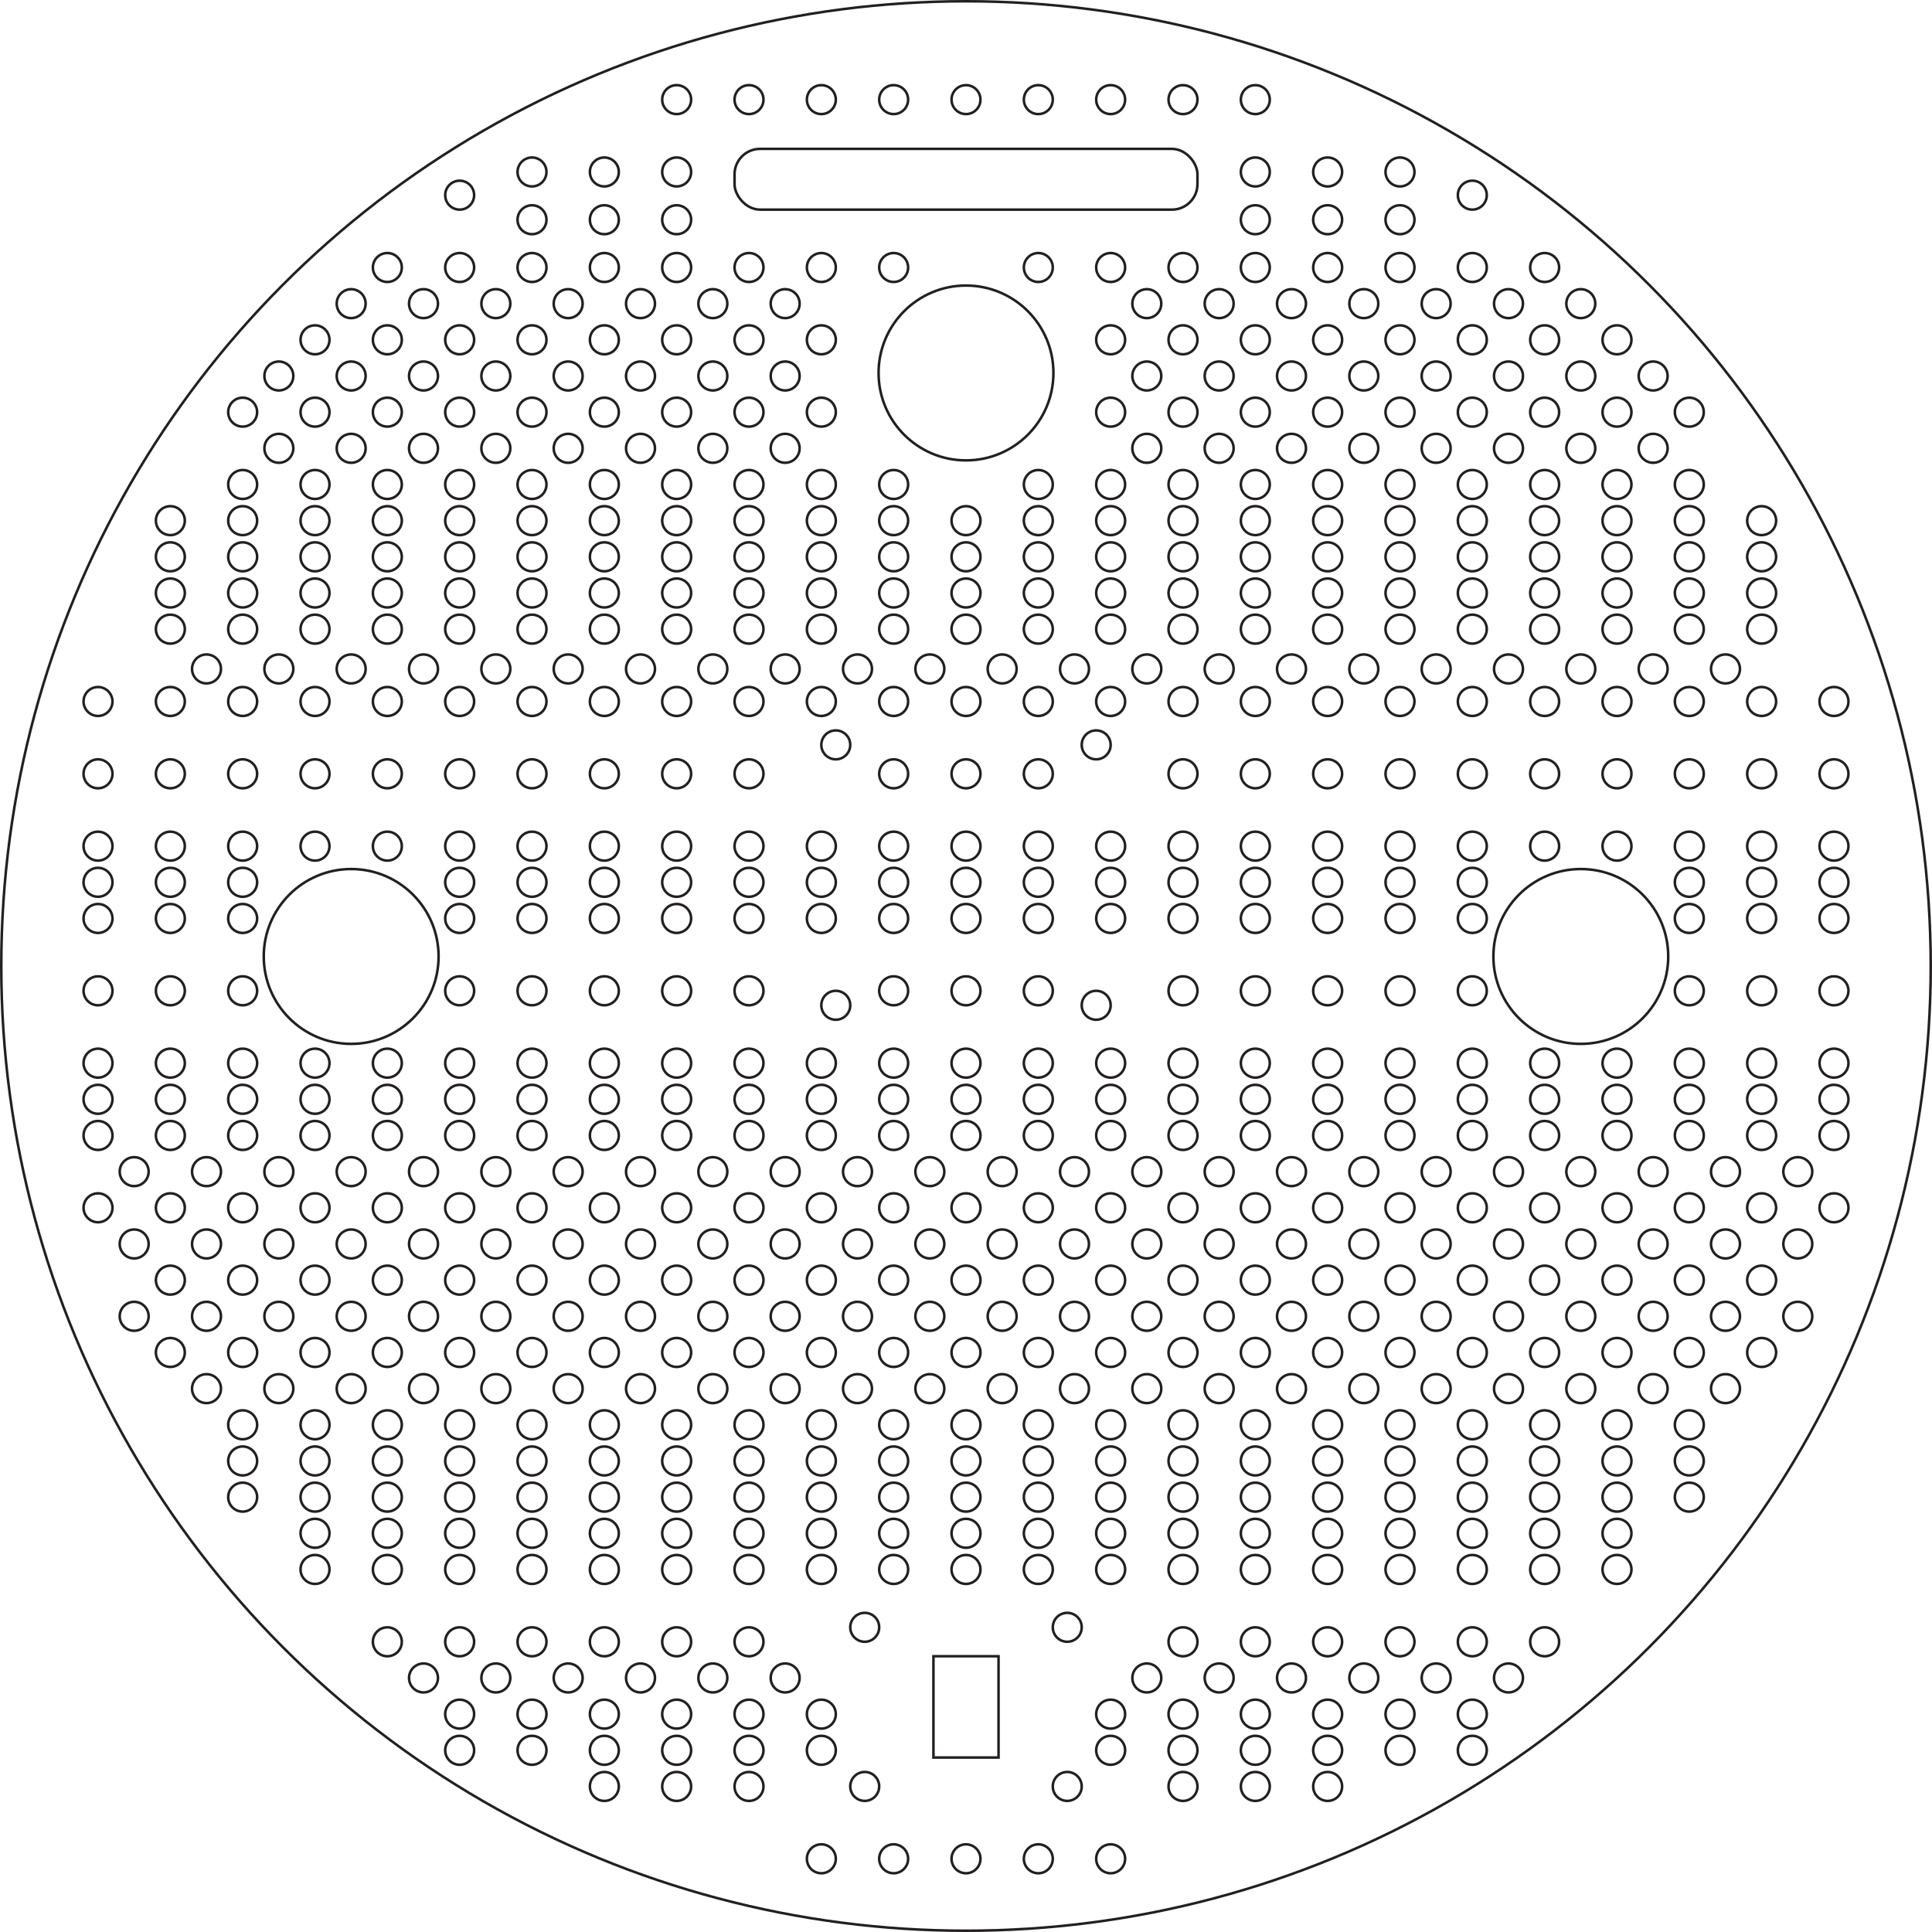 <svg id="Layer_1" data-name="Layer 1" xmlns="http://www.w3.org/2000/svg" viewBox="0 0 757.14 757.14"><defs><style>.cls-1{fill:none;stroke:#231f20;stroke-miterlimit:10;}</style></defs><title>roboCarUpper</title><circle class="cls-1" cx="378.57" cy="378.57" r="378.07"/><rect class="cls-1" x="365.81" y="649.07" width="25.51" height="39.69"/><circle class="cls-1" cx="338.88" cy="637.73" r="5.67"/><circle class="cls-1" cx="418.25" cy="637.73" r="5.67"/><circle class="cls-1" cx="338.88" cy="700.09" r="5.67"/><circle class="cls-1" cx="418.25" cy="700.09" r="5.67"/><circle class="cls-1" cx="378.57" cy="146.16" r="34.26"/><circle class="cls-1" cx="137.62" cy="374.83" r="34.26"/><circle class="cls-1" cx="619.51" cy="374.83" r="34.26"/><circle class="cls-1" cx="327.54" cy="291.91" r="5.67"/><circle class="cls-1" cx="429.59" cy="291.91" r="5.67"/><circle class="cls-1" cx="327.54" cy="393.96" r="5.67"/><circle class="cls-1" cx="429.59" cy="393.96" r="5.67"/><rect class="cls-1" x="287.86" y="58.34" width="181.42" height="23.81" rx="10"/><circle class="cls-1" cx="435.26" cy="39.04" r="5.67"/><circle class="cls-1" cx="406.91" cy="39.04" r="5.67"/><circle class="cls-1" cx="378.57" cy="39.04" r="5.67"/><circle class="cls-1" cx="463.61" cy="39.04" r="5.67"/><circle class="cls-1" cx="350.22" cy="39.04" r="5.67"/><circle class="cls-1" cx="321.88" cy="39.04" r="5.67"/><circle class="cls-1" cx="293.53" cy="39.04" r="5.67"/><circle class="cls-1" cx="180.14" cy="388.29" r="5.67"/><circle class="cls-1" cx="180.14" cy="359.94" r="5.67"/><circle class="cls-1" cx="208.49" cy="388.29" r="5.67"/><circle class="cls-1" cx="208.49" cy="359.94" r="5.67"/><circle class="cls-1" cx="95.1" cy="388.29" r="5.67"/><circle class="cls-1" cx="95.1" cy="359.94" r="5.67"/><circle class="cls-1" cx="66.76" cy="388.29" r="5.67"/><circle class="cls-1" cx="66.76" cy="359.94" r="5.67"/><circle class="cls-1" cx="38.41" cy="388.29" r="5.67"/><circle class="cls-1" cx="38.41" cy="359.94" r="5.67"/><circle class="cls-1" cx="350.22" cy="388.29" r="5.67"/><circle class="cls-1" cx="350.22" cy="359.94" r="5.67"/><circle class="cls-1" cx="321.88" cy="359.94" r="5.67"/><circle class="cls-1" cx="293.53" cy="388.29" r="5.67"/><circle class="cls-1" cx="293.53" cy="359.94" r="5.67"/><circle class="cls-1" cx="378.57" cy="388.29" r="5.67"/><circle class="cls-1" cx="378.57" cy="359.94" r="5.67"/><circle class="cls-1" cx="265.18" cy="388.29" r="5.67"/><circle class="cls-1" cx="265.18" cy="359.94" r="5.67"/><circle class="cls-1" cx="236.84" cy="388.29" r="5.67"/><circle class="cls-1" cx="236.84" cy="359.94" r="5.67"/><circle class="cls-1" cx="520.3" cy="388.29" r="5.67"/><circle class="cls-1" cx="520.3" cy="359.94" r="5.67"/><circle class="cls-1" cx="491.95" cy="388.29" r="5.67"/><circle class="cls-1" cx="491.95" cy="359.94" r="5.67"/><circle class="cls-1" cx="463.61" cy="388.29" r="5.67"/><circle class="cls-1" cx="463.61" cy="359.94" r="5.67"/><circle class="cls-1" cx="548.65" cy="388.29" r="5.67"/><circle class="cls-1" cx="548.65" cy="359.94" r="5.67"/><circle class="cls-1" cx="435.26" cy="359.94" r="5.67"/><circle class="cls-1" cx="406.91" cy="388.29" r="5.67"/><circle class="cls-1" cx="406.91" cy="359.94" r="5.67"/><circle class="cls-1" cx="690.38" cy="388.29" r="5.67"/><circle class="cls-1" cx="690.38" cy="359.94" r="5.67"/><circle class="cls-1" cx="662.03" cy="388.29" r="5.67"/><circle class="cls-1" cx="662.03" cy="359.94" r="5.67"/><circle class="cls-1" cx="718.73" cy="388.29" r="5.67"/><circle class="cls-1" cx="718.73" cy="359.94" r="5.67"/><circle class="cls-1" cx="576.99" cy="388.29" r="5.67"/><circle class="cls-1" cx="576.99" cy="359.94" r="5.67"/><circle class="cls-1" cx="180.14" cy="444.98" r="5.67"/><circle class="cls-1" cx="180.14" cy="416.64" r="5.67"/><circle class="cls-1" cx="151.8" cy="444.98" r="5.67"/><circle class="cls-1" cx="151.8" cy="416.64" r="5.67"/><circle class="cls-1" cx="123.45" cy="444.98" r="5.67"/><circle class="cls-1" cx="123.45" cy="416.64" r="5.67"/><circle class="cls-1" cx="208.49" cy="444.98" r="5.67"/><circle class="cls-1" cx="208.49" cy="416.64" r="5.67"/><circle class="cls-1" cx="95.1" cy="444.98" r="5.67"/><circle class="cls-1" cx="95.1" cy="416.64" r="5.67"/><circle class="cls-1" cx="66.76" cy="444.98" r="5.67"/><circle class="cls-1" cx="66.76" cy="416.64" r="5.67"/><circle class="cls-1" cx="38.41" cy="444.98" r="5.67"/><circle class="cls-1" cx="38.41" cy="416.64" r="5.67"/><circle class="cls-1" cx="350.22" cy="444.98" r="5.67"/><circle class="cls-1" cx="350.22" cy="416.64" r="5.67"/><circle class="cls-1" cx="321.88" cy="444.98" r="5.67"/><circle class="cls-1" cx="321.88" cy="416.64" r="5.67"/><circle class="cls-1" cx="293.53" cy="444.98" r="5.67"/><circle class="cls-1" cx="293.53" cy="416.64" r="5.67"/><circle class="cls-1" cx="378.57" cy="444.98" r="5.67"/><circle class="cls-1" cx="378.57" cy="416.64" r="5.67"/><circle class="cls-1" cx="265.18" cy="444.98" r="5.67"/><circle class="cls-1" cx="265.18" cy="416.64" r="5.67"/><circle class="cls-1" cx="236.84" cy="444.98" r="5.67"/><circle class="cls-1" cx="236.84" cy="416.64" r="5.67"/><circle class="cls-1" cx="520.3" cy="444.98" r="5.67"/><circle class="cls-1" cx="520.3" cy="416.64" r="5.67"/><circle class="cls-1" cx="491.95" cy="444.98" r="5.67"/><circle class="cls-1" cx="491.95" cy="416.64" r="5.67"/><circle class="cls-1" cx="463.61" cy="444.98" r="5.67"/><circle class="cls-1" cx="463.61" cy="416.64" r="5.67"/><circle class="cls-1" cx="548.65" cy="444.98" r="5.67"/><circle class="cls-1" cx="548.65" cy="416.64" r="5.67"/><circle class="cls-1" cx="435.26" cy="444.98" r="5.67"/><circle class="cls-1" cx="435.26" cy="416.64" r="5.67"/><circle class="cls-1" cx="406.91" cy="444.98" r="5.67"/><circle class="cls-1" cx="406.91" cy="416.64" r="5.67"/><circle class="cls-1" cx="690.38" cy="444.98" r="5.67"/><circle class="cls-1" cx="690.38" cy="416.64" r="5.67"/><circle class="cls-1" cx="662.03" cy="444.98" r="5.67"/><circle class="cls-1" cx="662.03" cy="416.64" r="5.67"/><circle class="cls-1" cx="633.69" cy="444.98" r="5.67"/><circle class="cls-1" cx="633.69" cy="416.64" r="5.67"/><circle class="cls-1" cx="718.73" cy="444.98" r="5.67"/><circle class="cls-1" cx="718.73" cy="416.64" r="5.67"/><circle class="cls-1" cx="605.34" cy="444.98" r="5.67"/><circle class="cls-1" cx="605.34" cy="416.64" r="5.67"/><circle class="cls-1" cx="576.99" cy="444.98" r="5.67"/><circle class="cls-1" cx="576.99" cy="416.64" r="5.67"/><circle class="cls-1" cx="180.14" cy="430.81" r="5.67"/><circle class="cls-1" cx="151.8" cy="430.81" r="5.67"/><circle class="cls-1" cx="123.45" cy="430.81" r="5.67"/><circle class="cls-1" cx="208.49" cy="430.81" r="5.67"/><circle class="cls-1" cx="95.1" cy="430.81" r="5.67"/><circle class="cls-1" cx="66.76" cy="430.81" r="5.67"/><circle class="cls-1" cx="38.41" cy="430.81" r="5.67"/><circle class="cls-1" cx="350.22" cy="430.81" r="5.67"/><circle class="cls-1" cx="321.88" cy="430.81" r="5.67"/><circle class="cls-1" cx="293.53" cy="430.81" r="5.67"/><circle class="cls-1" cx="378.57" cy="430.81" r="5.67"/><circle class="cls-1" cx="265.18" cy="430.81" r="5.67"/><circle class="cls-1" cx="236.84" cy="430.81" r="5.67"/><circle class="cls-1" cx="520.3" cy="430.81" r="5.67"/><circle class="cls-1" cx="491.95" cy="430.81" r="5.67"/><circle class="cls-1" cx="463.61" cy="430.81" r="5.67"/><circle class="cls-1" cx="548.65" cy="430.81" r="5.67"/><circle class="cls-1" cx="435.26" cy="430.81" r="5.67"/><circle class="cls-1" cx="406.91" cy="430.81" r="5.67"/><circle class="cls-1" cx="690.38" cy="430.81" r="5.67"/><circle class="cls-1" cx="662.03" cy="430.81" r="5.67"/><circle class="cls-1" cx="633.69" cy="430.81" r="5.67"/><circle class="cls-1" cx="718.73" cy="430.81" r="5.67"/><circle class="cls-1" cx="605.34" cy="430.81" r="5.67"/><circle class="cls-1" cx="576.99" cy="430.81" r="5.67"/><circle class="cls-1" cx="180.14" cy="501.68" r="5.67"/><circle class="cls-1" cx="180.14" cy="473.33" r="5.67"/><circle class="cls-1" cx="151.8" cy="501.68" r="5.67"/><circle class="cls-1" cx="151.8" cy="473.33" r="5.67"/><circle class="cls-1" cx="123.45" cy="501.68" r="5.67"/><circle class="cls-1" cx="123.45" cy="473.33" r="5.67"/><circle class="cls-1" cx="208.49" cy="501.68" r="5.67"/><circle class="cls-1" cx="208.49" cy="473.33" r="5.67"/><circle class="cls-1" cx="95.1" cy="501.68" r="5.67"/><circle class="cls-1" cx="95.1" cy="473.33" r="5.67"/><circle class="cls-1" cx="66.76" cy="501.68" r="5.67"/><circle class="cls-1" cx="66.76" cy="473.33" r="5.67"/><circle class="cls-1" cx="38.41" cy="473.33" r="5.67"/><circle class="cls-1" cx="350.22" cy="501.68" r="5.67"/><circle class="cls-1" cx="350.22" cy="473.33" r="5.67"/><circle class="cls-1" cx="321.88" cy="501.68" r="5.67"/><circle class="cls-1" cx="321.88" cy="473.33" r="5.67"/><circle class="cls-1" cx="293.53" cy="501.68" r="5.67"/><circle class="cls-1" cx="293.53" cy="473.33" r="5.67"/><circle class="cls-1" cx="378.57" cy="501.68" r="5.67"/><circle class="cls-1" cx="378.57" cy="473.33" r="5.67"/><circle class="cls-1" cx="265.18" cy="501.68" r="5.67"/><circle class="cls-1" cx="265.18" cy="473.33" r="5.67"/><circle class="cls-1" cx="236.84" cy="501.68" r="5.67"/><circle class="cls-1" cx="236.84" cy="473.33" r="5.67"/><circle class="cls-1" cx="208.49" cy="67.39" r="5.67"/><circle class="cls-1" cx="265.18" cy="67.39" r="5.67"/><circle class="cls-1" cx="265.18" cy="39.04" r="5.67"/><circle class="cls-1" cx="236.84" cy="67.39" r="5.67"/><circle class="cls-1" cx="208.49" cy="86.11" r="5.67"/><circle class="cls-1" cx="265.18" cy="86.11" r="5.67"/><circle class="cls-1" cx="236.84" cy="86.11" r="5.67"/><circle class="cls-1" cx="491.95" cy="86.11" r="5.67"/><circle class="cls-1" cx="548.65" cy="86.11" r="5.67"/><circle class="cls-1" cx="520.3" cy="86.11" r="5.67"/><circle class="cls-1" cx="548.65" cy="67.39" r="5.67"/><circle class="cls-1" cx="520.3" cy="67.39" r="5.67"/><circle class="cls-1" cx="491.95" cy="67.39" r="5.67"/><circle class="cls-1" cx="491.95" cy="39.04" r="5.67"/><circle class="cls-1" cx="520.3" cy="501.68" r="5.67"/><circle class="cls-1" cx="520.3" cy="473.33" r="5.67"/><circle class="cls-1" cx="491.95" cy="501.68" r="5.67"/><circle class="cls-1" cx="491.95" cy="473.33" r="5.67"/><circle class="cls-1" cx="463.61" cy="501.68" r="5.67"/><circle class="cls-1" cx="463.61" cy="473.33" r="5.67"/><circle class="cls-1" cx="548.65" cy="501.68" r="5.67"/><circle class="cls-1" cx="548.65" cy="473.33" r="5.67"/><circle class="cls-1" cx="435.26" cy="501.68" r="5.67"/><circle class="cls-1" cx="435.26" cy="473.33" r="5.67"/><circle class="cls-1" cx="406.91" cy="501.68" r="5.67"/><circle class="cls-1" cx="406.91" cy="473.33" r="5.67"/><circle class="cls-1" cx="690.38" cy="501.68" r="5.67"/><circle class="cls-1" cx="690.38" cy="473.33" r="5.67"/><circle class="cls-1" cx="662.03" cy="501.68" r="5.67"/><circle class="cls-1" cx="662.03" cy="473.33" r="5.67"/><circle class="cls-1" cx="633.69" cy="501.68" r="5.67"/><circle class="cls-1" cx="633.69" cy="473.33" r="5.67"/><circle class="cls-1" cx="718.73" cy="473.33" r="5.67"/><circle class="cls-1" cx="605.34" cy="501.68" r="5.67"/><circle class="cls-1" cx="605.34" cy="473.33" r="5.67"/><circle class="cls-1" cx="576.99" cy="501.68" r="5.67"/><circle class="cls-1" cx="576.99" cy="473.33" r="5.67"/><circle class="cls-1" cx="165.97" cy="459.16" r="5.67"/><circle class="cls-1" cx="137.62" cy="459.16" r="5.67"/><circle class="cls-1" cx="109.28" cy="459.16" r="5.67"/><circle class="cls-1" cx="194.32" cy="459.16" r="5.67"/><circle class="cls-1" cx="80.93" cy="459.16" r="5.67"/><circle class="cls-1" cx="52.58" cy="459.16" r="5.67"/><circle class="cls-1" cx="336.05" cy="459.16" r="5.67"/><circle class="cls-1" cx="307.7" cy="459.16" r="5.67"/><circle class="cls-1" cx="279.36" cy="459.16" r="5.67"/><circle class="cls-1" cx="364.4" cy="459.16" r="5.67"/><circle class="cls-1" cx="251.01" cy="459.16" r="5.67"/><circle class="cls-1" cx="222.66" cy="459.16" r="5.67"/><circle class="cls-1" cx="506.13" cy="459.16" r="5.67"/><circle class="cls-1" cx="477.78" cy="459.16" r="5.67"/><circle class="cls-1" cx="449.43" cy="459.16" r="5.67"/><circle class="cls-1" cx="534.47" cy="459.16" r="5.67"/><circle class="cls-1" cx="421.09" cy="459.16" r="5.67"/><circle class="cls-1" cx="392.74" cy="459.16" r="5.67"/><circle class="cls-1" cx="676.21" cy="459.16" r="5.67"/><circle class="cls-1" cx="647.86" cy="459.16" r="5.67"/><circle class="cls-1" cx="619.51" cy="459.16" r="5.67"/><circle class="cls-1" cx="704.55" cy="459.16" r="5.67"/><circle class="cls-1" cx="591.17" cy="459.16" r="5.67"/><circle class="cls-1" cx="562.82" cy="459.16" r="5.67"/><circle class="cls-1" cx="165.97" cy="487.5" r="5.67"/><circle class="cls-1" cx="137.62" cy="487.5" r="5.67"/><circle class="cls-1" cx="109.28" cy="487.5" r="5.67"/><circle class="cls-1" cx="194.32" cy="487.5" r="5.67"/><circle class="cls-1" cx="80.93" cy="487.5" r="5.67"/><circle class="cls-1" cx="52.58" cy="487.5" r="5.67"/><circle class="cls-1" cx="336.05" cy="487.5" r="5.67"/><circle class="cls-1" cx="307.7" cy="487.5" r="5.67"/><circle class="cls-1" cx="279.36" cy="487.5" r="5.67"/><circle class="cls-1" cx="364.4" cy="487.5" r="5.67"/><circle class="cls-1" cx="251.01" cy="487.5" r="5.67"/><circle class="cls-1" cx="222.66" cy="487.5" r="5.67"/><circle class="cls-1" cx="506.13" cy="487.5" r="5.67"/><circle class="cls-1" cx="477.78" cy="487.5" r="5.67"/><circle class="cls-1" cx="449.43" cy="487.5" r="5.67"/><circle class="cls-1" cx="534.47" cy="487.5" r="5.67"/><circle class="cls-1" cx="421.09" cy="487.5" r="5.67"/><circle class="cls-1" cx="392.74" cy="487.5" r="5.67"/><circle class="cls-1" cx="676.21" cy="487.5" r="5.67"/><circle class="cls-1" cx="647.86" cy="487.5" r="5.67"/><circle class="cls-1" cx="619.51" cy="487.5" r="5.67"/><circle class="cls-1" cx="704.55" cy="487.5" r="5.67"/><circle class="cls-1" cx="591.17" cy="487.5" r="5.67"/><circle class="cls-1" cx="562.82" cy="487.5" r="5.67"/><circle class="cls-1" cx="180.14" cy="558.37" r="5.67"/><circle class="cls-1" cx="180.14" cy="530.02" r="5.67"/><circle class="cls-1" cx="151.8" cy="558.37" r="5.67"/><circle class="cls-1" cx="151.8" cy="530.02" r="5.67"/><circle class="cls-1" cx="123.45" cy="558.37" r="5.67"/><circle class="cls-1" cx="123.45" cy="530.02" r="5.67"/><circle class="cls-1" cx="208.49" cy="558.37" r="5.67"/><circle class="cls-1" cx="208.49" cy="530.02" r="5.67"/><circle class="cls-1" cx="95.1" cy="558.37" r="5.67"/><circle class="cls-1" cx="95.1" cy="530.02" r="5.67"/><circle class="cls-1" cx="66.76" cy="530.02" r="5.67"/><circle class="cls-1" cx="350.22" cy="558.37" r="5.67"/><circle class="cls-1" cx="350.22" cy="530.02" r="5.67"/><circle class="cls-1" cx="321.88" cy="558.37" r="5.67"/><circle class="cls-1" cx="321.88" cy="530.02" r="5.67"/><circle class="cls-1" cx="293.53" cy="558.37" r="5.67"/><circle class="cls-1" cx="293.53" cy="530.02" r="5.67"/><circle class="cls-1" cx="378.57" cy="558.37" r="5.67"/><circle class="cls-1" cx="378.57" cy="530.02" r="5.67"/><circle class="cls-1" cx="265.18" cy="558.37" r="5.67"/><circle class="cls-1" cx="265.18" cy="530.02" r="5.67"/><circle class="cls-1" cx="236.84" cy="558.37" r="5.67"/><circle class="cls-1" cx="236.84" cy="530.02" r="5.67"/><circle class="cls-1" cx="520.3" cy="558.37" r="5.67"/><circle class="cls-1" cx="520.3" cy="530.02" r="5.67"/><circle class="cls-1" cx="491.95" cy="558.37" r="5.67"/><circle class="cls-1" cx="491.95" cy="530.02" r="5.67"/><circle class="cls-1" cx="463.61" cy="558.37" r="5.67"/><circle class="cls-1" cx="463.61" cy="530.02" r="5.67"/><circle class="cls-1" cx="548.65" cy="558.37" r="5.67"/><circle class="cls-1" cx="548.65" cy="530.02" r="5.67"/><circle class="cls-1" cx="435.26" cy="558.37" r="5.67"/><circle class="cls-1" cx="435.26" cy="530.02" r="5.67"/><circle class="cls-1" cx="406.91" cy="558.37" r="5.67"/><circle class="cls-1" cx="406.91" cy="530.02" r="5.67"/><circle class="cls-1" cx="690.38" cy="530.02" r="5.67"/><circle class="cls-1" cx="662.03" cy="558.37" r="5.67"/><circle class="cls-1" cx="662.03" cy="530.02" r="5.67"/><circle class="cls-1" cx="633.69" cy="558.37" r="5.67"/><circle class="cls-1" cx="633.69" cy="530.02" r="5.67"/><circle class="cls-1" cx="605.34" cy="558.37" r="5.67"/><circle class="cls-1" cx="605.34" cy="530.02" r="5.67"/><circle class="cls-1" cx="576.99" cy="558.37" r="5.67"/><circle class="cls-1" cx="180.14" cy="572.54" r="5.67"/><circle class="cls-1" cx="151.8" cy="572.54" r="5.67"/><circle class="cls-1" cx="123.45" cy="572.54" r="5.67"/><circle class="cls-1" cx="208.49" cy="572.54" r="5.67"/><circle class="cls-1" cx="95.1" cy="572.54" r="5.67"/><circle class="cls-1" cx="350.22" cy="572.54" r="5.67"/><circle class="cls-1" cx="321.88" cy="572.54" r="5.67"/><circle class="cls-1" cx="293.53" cy="572.54" r="5.67"/><circle class="cls-1" cx="378.57" cy="572.54" r="5.67"/><circle class="cls-1" cx="265.18" cy="572.54" r="5.67"/><circle class="cls-1" cx="236.84" cy="572.54" r="5.67"/><circle class="cls-1" cx="520.3" cy="572.54" r="5.67"/><circle class="cls-1" cx="491.95" cy="572.54" r="5.67"/><circle class="cls-1" cx="463.61" cy="572.54" r="5.67"/><circle class="cls-1" cx="548.65" cy="572.54" r="5.67"/><circle class="cls-1" cx="435.26" cy="572.54" r="5.67"/><circle class="cls-1" cx="406.91" cy="572.54" r="5.67"/><circle class="cls-1" cx="662.03" cy="572.54" r="5.67"/><circle class="cls-1" cx="633.69" cy="572.54" r="5.67"/><circle class="cls-1" cx="605.34" cy="572.54" r="5.67"/><circle class="cls-1" cx="576.99" cy="572.54" r="5.67"/><circle class="cls-1" cx="576.99" cy="530.02" r="5.67"/><circle class="cls-1" cx="194.32" cy="544.2" r="5.67"/><circle class="cls-1" cx="165.97" cy="544.2" r="5.67"/><circle class="cls-1" cx="137.62" cy="544.2" r="5.67"/><circle class="cls-1" cx="222.66" cy="544.2" r="5.67"/><circle class="cls-1" cx="109.28" cy="544.2" r="5.67"/><circle class="cls-1" cx="80.93" cy="544.2" r="5.67"/><circle class="cls-1" cx="364.4" cy="544.2" r="5.67"/><circle class="cls-1" cx="336.05" cy="544.2" r="5.67"/><circle class="cls-1" cx="307.7" cy="544.2" r="5.67"/><circle class="cls-1" cx="392.74" cy="544.2" r="5.67"/><circle class="cls-1" cx="279.36" cy="544.2" r="5.67"/><circle class="cls-1" cx="251.01" cy="544.2" r="5.67"/><circle class="cls-1" cx="534.47" cy="544.2" r="5.67"/><circle class="cls-1" cx="506.13" cy="544.2" r="5.67"/><circle class="cls-1" cx="477.78" cy="544.2" r="5.67"/><circle class="cls-1" cx="562.82" cy="544.2" r="5.67"/><circle class="cls-1" cx="449.43" cy="544.2" r="5.67"/><circle class="cls-1" cx="421.09" cy="544.2" r="5.67"/><circle class="cls-1" cx="704.55" cy="515.85" r="5.67"/><circle class="cls-1" cx="676.21" cy="544.2" r="5.67"/><circle class="cls-1" cx="647.86" cy="544.2" r="5.67"/><circle class="cls-1" cx="619.51" cy="544.2" r="5.67"/><circle class="cls-1" cx="591.17" cy="544.2" r="5.67"/><circle class="cls-1" cx="165.97" cy="515.85" r="5.67"/><circle class="cls-1" cx="137.62" cy="515.85" r="5.67"/><circle class="cls-1" cx="109.28" cy="515.85" r="5.67"/><circle class="cls-1" cx="194.32" cy="515.85" r="5.67"/><circle class="cls-1" cx="80.93" cy="515.85" r="5.67"/><circle class="cls-1" cx="52.58" cy="515.85" r="5.67"/><circle class="cls-1" cx="336.05" cy="515.85" r="5.67"/><circle class="cls-1" cx="307.7" cy="515.85" r="5.67"/><circle class="cls-1" cx="279.36" cy="515.85" r="5.67"/><circle class="cls-1" cx="364.4" cy="515.85" r="5.67"/><circle class="cls-1" cx="251.01" cy="515.85" r="5.67"/><circle class="cls-1" cx="222.66" cy="515.85" r="5.67"/><circle class="cls-1" cx="506.13" cy="515.85" r="5.67"/><circle class="cls-1" cx="477.78" cy="515.85" r="5.67"/><circle class="cls-1" cx="449.43" cy="515.85" r="5.67"/><circle class="cls-1" cx="534.47" cy="515.85" r="5.67"/><circle class="cls-1" cx="421.09" cy="515.85" r="5.67"/><circle class="cls-1" cx="392.74" cy="515.85" r="5.67"/><circle class="cls-1" cx="676.21" cy="515.85" r="5.67"/><circle class="cls-1" cx="647.86" cy="515.85" r="5.67"/><circle class="cls-1" cx="619.51" cy="515.85" r="5.67"/><circle class="cls-1" cx="591.17" cy="515.85" r="5.67"/><circle class="cls-1" cx="562.82" cy="515.85" r="5.67"/><circle class="cls-1" cx="180.14" cy="615.06" r="5.67"/><circle class="cls-1" cx="180.14" cy="586.72" r="5.67"/><circle class="cls-1" cx="151.8" cy="615.06" r="5.67"/><circle class="cls-1" cx="151.8" cy="586.72" r="5.67"/><circle class="cls-1" cx="123.45" cy="615.06" r="5.67"/><circle class="cls-1" cx="123.45" cy="586.72" r="5.67"/><circle class="cls-1" cx="208.49" cy="615.06" r="5.67"/><circle class="cls-1" cx="208.49" cy="586.72" r="5.67"/><circle class="cls-1" cx="95.1" cy="586.72" r="5.67"/><circle class="cls-1" cx="350.22" cy="615.06" r="5.67"/><circle class="cls-1" cx="350.22" cy="586.72" r="5.67"/><circle class="cls-1" cx="321.88" cy="615.06" r="5.67"/><circle class="cls-1" cx="321.88" cy="586.72" r="5.67"/><circle class="cls-1" cx="293.53" cy="615.06" r="5.67"/><circle class="cls-1" cx="293.53" cy="586.72" r="5.67"/><circle class="cls-1" cx="378.57" cy="615.06" r="5.67"/><circle class="cls-1" cx="378.57" cy="586.72" r="5.67"/><circle class="cls-1" cx="265.18" cy="615.06" r="5.67"/><circle class="cls-1" cx="265.18" cy="586.72" r="5.67"/><circle class="cls-1" cx="236.84" cy="615.06" r="5.67"/><circle class="cls-1" cx="236.84" cy="586.72" r="5.67"/><circle class="cls-1" cx="520.3" cy="615.06" r="5.67"/><circle class="cls-1" cx="520.3" cy="586.72" r="5.67"/><circle class="cls-1" cx="491.95" cy="615.06" r="5.67"/><circle class="cls-1" cx="491.95" cy="586.72" r="5.67"/><circle class="cls-1" cx="463.61" cy="615.06" r="5.67"/><circle class="cls-1" cx="463.61" cy="586.72" r="5.67"/><circle class="cls-1" cx="548.65" cy="615.06" r="5.67"/><circle class="cls-1" cx="548.65" cy="586.72" r="5.67"/><circle class="cls-1" cx="435.26" cy="615.06" r="5.67"/><circle class="cls-1" cx="435.26" cy="586.72" r="5.67"/><circle class="cls-1" cx="406.91" cy="615.06" r="5.67"/><circle class="cls-1" cx="406.91" cy="586.72" r="5.67"/><circle class="cls-1" cx="662.03" cy="586.72" r="5.67"/><circle class="cls-1" cx="633.69" cy="615.06" r="5.67"/><circle class="cls-1" cx="633.69" cy="586.72" r="5.67"/><circle class="cls-1" cx="605.34" cy="615.06" r="5.67"/><circle class="cls-1" cx="605.34" cy="586.72" r="5.67"/><circle class="cls-1" cx="576.99" cy="615.06" r="5.67"/><circle class="cls-1" cx="180.14" cy="600.89" r="5.67"/><circle class="cls-1" cx="151.8" cy="600.89" r="5.67"/><circle class="cls-1" cx="123.45" cy="600.89" r="5.67"/><circle class="cls-1" cx="208.49" cy="600.89" r="5.67"/><circle class="cls-1" cx="350.22" cy="600.89" r="5.67"/><circle class="cls-1" cx="321.88" cy="600.89" r="5.67"/><circle class="cls-1" cx="293.53" cy="600.89" r="5.67"/><circle class="cls-1" cx="378.57" cy="600.89" r="5.67"/><circle class="cls-1" cx="265.18" cy="600.89" r="5.67"/><circle class="cls-1" cx="236.84" cy="600.89" r="5.67"/><circle class="cls-1" cx="520.3" cy="600.89" r="5.67"/><circle class="cls-1" cx="491.95" cy="600.89" r="5.67"/><circle class="cls-1" cx="463.61" cy="600.89" r="5.67"/><circle class="cls-1" cx="548.65" cy="600.89" r="5.67"/><circle class="cls-1" cx="435.26" cy="600.89" r="5.67"/><circle class="cls-1" cx="406.91" cy="600.89" r="5.67"/><circle class="cls-1" cx="633.69" cy="600.89" r="5.67"/><circle class="cls-1" cx="605.34" cy="600.89" r="5.67"/><circle class="cls-1" cx="576.99" cy="600.89" r="5.67"/><circle class="cls-1" cx="576.99" cy="586.72" r="5.67"/><circle class="cls-1" cx="180.14" cy="303.25" r="5.67"/><circle class="cls-1" cx="180.14" cy="331.6" r="5.67"/><circle class="cls-1" cx="151.8" cy="303.25" r="5.67"/><circle class="cls-1" cx="151.8" cy="331.6" r="5.67"/><circle class="cls-1" cx="123.45" cy="303.25" r="5.67"/><circle class="cls-1" cx="123.45" cy="331.6" r="5.67"/><circle class="cls-1" cx="208.49" cy="303.25" r="5.67"/><circle class="cls-1" cx="208.49" cy="331.6" r="5.67"/><circle class="cls-1" cx="95.1" cy="303.25" r="5.67"/><circle class="cls-1" cx="95.1" cy="331.6" r="5.67"/><circle class="cls-1" cx="66.76" cy="303.25" r="5.67"/><circle class="cls-1" cx="66.76" cy="331.6" r="5.67"/><circle class="cls-1" cx="38.41" cy="303.25" r="5.67"/><circle class="cls-1" cx="38.41" cy="331.6" r="5.67"/><circle class="cls-1" cx="350.22" cy="303.25" r="5.67"/><circle class="cls-1" cx="350.22" cy="331.6" r="5.67"/><circle class="cls-1" cx="321.88" cy="331.6" r="5.67"/><circle class="cls-1" cx="293.53" cy="303.25" r="5.67"/><circle class="cls-1" cx="293.53" cy="331.6" r="5.67"/><circle class="cls-1" cx="378.57" cy="303.25" r="5.67"/><circle class="cls-1" cx="378.57" cy="331.6" r="5.67"/><circle class="cls-1" cx="265.18" cy="303.25" r="5.67"/><circle class="cls-1" cx="265.18" cy="331.6" r="5.67"/><circle class="cls-1" cx="236.84" cy="303.25" r="5.67"/><circle class="cls-1" cx="236.84" cy="331.6" r="5.67"/><circle class="cls-1" cx="520.3" cy="303.25" r="5.67"/><circle class="cls-1" cx="520.3" cy="331.6" r="5.67"/><circle class="cls-1" cx="491.95" cy="303.25" r="5.67"/><circle class="cls-1" cx="491.95" cy="331.6" r="5.67"/><circle class="cls-1" cx="463.61" cy="303.25" r="5.67"/><circle class="cls-1" cx="463.61" cy="331.6" r="5.67"/><circle class="cls-1" cx="548.65" cy="303.25" r="5.67"/><circle class="cls-1" cx="548.65" cy="331.6" r="5.67"/><circle class="cls-1" cx="435.26" cy="331.6" r="5.67"/><circle class="cls-1" cx="406.91" cy="303.25" r="5.67"/><circle class="cls-1" cx="406.91" cy="331.6" r="5.67"/><circle class="cls-1" cx="690.38" cy="303.25" r="5.67"/><circle class="cls-1" cx="690.38" cy="331.6" r="5.67"/><circle class="cls-1" cx="662.03" cy="303.25" r="5.67"/><circle class="cls-1" cx="662.03" cy="331.6" r="5.67"/><circle class="cls-1" cx="633.69" cy="303.25" r="5.67"/><circle class="cls-1" cx="633.69" cy="331.6" r="5.67"/><circle class="cls-1" cx="718.73" cy="303.25" r="5.67"/><circle class="cls-1" cx="718.73" cy="331.6" r="5.67"/><circle class="cls-1" cx="605.34" cy="303.25" r="5.67"/><circle class="cls-1" cx="605.34" cy="331.6" r="5.67"/><circle class="cls-1" cx="576.99" cy="303.25" r="5.67"/><circle class="cls-1" cx="576.99" cy="331.6" r="5.67"/><circle class="cls-1" cx="180.14" cy="345.77" r="5.67"/><circle class="cls-1" cx="208.49" cy="345.77" r="5.67"/><circle class="cls-1" cx="95.1" cy="345.77" r="5.67"/><circle class="cls-1" cx="66.76" cy="345.77" r="5.67"/><circle class="cls-1" cx="38.41" cy="345.77" r="5.67"/><circle class="cls-1" cx="350.22" cy="345.77" r="5.67"/><circle class="cls-1" cx="321.88" cy="345.77" r="5.67"/><circle class="cls-1" cx="293.53" cy="345.77" r="5.67"/><circle class="cls-1" cx="378.57" cy="345.77" r="5.67"/><circle class="cls-1" cx="265.18" cy="345.77" r="5.67"/><circle class="cls-1" cx="236.84" cy="345.77" r="5.67"/><circle class="cls-1" cx="520.3" cy="345.77" r="5.67"/><circle class="cls-1" cx="491.95" cy="345.77" r="5.67"/><circle class="cls-1" cx="463.61" cy="345.77" r="5.67"/><circle class="cls-1" cx="548.65" cy="345.77" r="5.67"/><circle class="cls-1" cx="435.26" cy="345.77" r="5.67"/><circle class="cls-1" cx="406.91" cy="345.77" r="5.67"/><circle class="cls-1" cx="690.38" cy="345.77" r="5.67"/><circle class="cls-1" cx="662.03" cy="345.77" r="5.67"/><circle class="cls-1" cx="718.73" cy="345.77" r="5.67"/><circle class="cls-1" cx="576.99" cy="345.77" r="5.67"/><circle class="cls-1" cx="180.14" cy="246.56" r="5.67"/><circle class="cls-1" cx="180.14" cy="274.91" r="5.67"/><circle class="cls-1" cx="151.8" cy="246.56" r="5.67"/><circle class="cls-1" cx="151.8" cy="274.91" r="5.67"/><circle class="cls-1" cx="123.45" cy="246.56" r="5.67"/><circle class="cls-1" cx="123.45" cy="274.91" r="5.67"/><circle class="cls-1" cx="208.49" cy="246.56" r="5.67"/><circle class="cls-1" cx="208.49" cy="274.91" r="5.67"/><circle class="cls-1" cx="95.1" cy="246.56" r="5.67"/><circle class="cls-1" cx="95.1" cy="274.91" r="5.67"/><circle class="cls-1" cx="66.76" cy="246.56" r="5.67"/><circle class="cls-1" cx="66.76" cy="274.91" r="5.67"/><circle class="cls-1" cx="38.41" cy="274.91" r="5.67"/><circle class="cls-1" cx="350.22" cy="246.56" r="5.67"/><circle class="cls-1" cx="350.22" cy="274.91" r="5.67"/><circle class="cls-1" cx="321.88" cy="246.56" r="5.67"/><circle class="cls-1" cx="321.88" cy="274.91" r="5.67"/><circle class="cls-1" cx="293.53" cy="246.56" r="5.67"/><circle class="cls-1" cx="293.53" cy="274.91" r="5.67"/><circle class="cls-1" cx="378.57" cy="246.56" r="5.67"/><circle class="cls-1" cx="378.57" cy="274.91" r="5.67"/><circle class="cls-1" cx="265.18" cy="246.56" r="5.67"/><circle class="cls-1" cx="265.18" cy="274.91" r="5.67"/><circle class="cls-1" cx="236.84" cy="246.56" r="5.67"/><circle class="cls-1" cx="236.84" cy="274.91" r="5.67"/><circle class="cls-1" cx="520.3" cy="246.56" r="5.67"/><circle class="cls-1" cx="520.3" cy="274.91" r="5.67"/><circle class="cls-1" cx="491.95" cy="246.56" r="5.67"/><circle class="cls-1" cx="491.95" cy="274.91" r="5.67"/><circle class="cls-1" cx="463.61" cy="246.56" r="5.67"/><circle class="cls-1" cx="463.61" cy="274.91" r="5.67"/><circle class="cls-1" cx="548.65" cy="246.56" r="5.67"/><circle class="cls-1" cx="548.65" cy="274.91" r="5.67"/><circle class="cls-1" cx="435.26" cy="246.56" r="5.67"/><circle class="cls-1" cx="435.26" cy="274.91" r="5.67"/><circle class="cls-1" cx="406.91" cy="246.56" r="5.67"/><circle class="cls-1" cx="406.91" cy="274.91" r="5.67"/><circle class="cls-1" cx="690.38" cy="246.56" r="5.67"/><circle class="cls-1" cx="690.38" cy="274.91" r="5.67"/><circle class="cls-1" cx="662.03" cy="246.56" r="5.67"/><circle class="cls-1" cx="662.03" cy="274.91" r="5.67"/><circle class="cls-1" cx="633.69" cy="246.56" r="5.67"/><circle class="cls-1" cx="633.69" cy="274.91" r="5.67"/><circle class="cls-1" cx="718.73" cy="274.91" r="5.67"/><circle class="cls-1" cx="605.34" cy="246.56" r="5.67"/><circle class="cls-1" cx="605.34" cy="274.91" r="5.67"/><circle class="cls-1" cx="576.99" cy="246.56" r="5.67"/><circle class="cls-1" cx="180.14" cy="232.39" r="5.67"/><circle class="cls-1" cx="151.8" cy="232.39" r="5.67"/><circle class="cls-1" cx="123.45" cy="232.39" r="5.67"/><circle class="cls-1" cx="208.49" cy="232.39" r="5.67"/><circle class="cls-1" cx="95.1" cy="232.39" r="5.67"/><circle class="cls-1" cx="66.76" cy="232.39" r="5.67"/><circle class="cls-1" cx="350.22" cy="232.39" r="5.67"/><circle class="cls-1" cx="321.88" cy="232.39" r="5.67"/><circle class="cls-1" cx="293.53" cy="232.39" r="5.67"/><circle class="cls-1" cx="378.57" cy="232.39" r="5.67"/><circle class="cls-1" cx="265.18" cy="232.39" r="5.67"/><circle class="cls-1" cx="236.84" cy="232.39" r="5.67"/><circle class="cls-1" cx="520.3" cy="232.39" r="5.67"/><circle class="cls-1" cx="491.95" cy="232.39" r="5.67"/><circle class="cls-1" cx="463.61" cy="232.39" r="5.67"/><circle class="cls-1" cx="548.65" cy="232.39" r="5.67"/><circle class="cls-1" cx="435.26" cy="232.39" r="5.67"/><circle class="cls-1" cx="406.91" cy="232.39" r="5.67"/><circle class="cls-1" cx="690.38" cy="232.39" r="5.67"/><circle class="cls-1" cx="662.03" cy="232.39" r="5.67"/><circle class="cls-1" cx="633.69" cy="232.39" r="5.67"/><circle class="cls-1" cx="605.34" cy="232.39" r="5.67"/><circle class="cls-1" cx="576.99" cy="232.39" r="5.67"/><circle class="cls-1" cx="180.14" cy="204.04" r="5.67"/><circle class="cls-1" cx="151.8" cy="204.04" r="5.67"/><circle class="cls-1" cx="123.45" cy="204.04" r="5.67"/><circle class="cls-1" cx="208.49" cy="204.04" r="5.67"/><circle class="cls-1" cx="95.1" cy="204.04" r="5.67"/><circle class="cls-1" cx="66.76" cy="204.04" r="5.67"/><circle class="cls-1" cx="350.22" cy="204.04" r="5.67"/><circle class="cls-1" cx="321.88" cy="204.04" r="5.67"/><circle class="cls-1" cx="293.53" cy="204.04" r="5.67"/><circle class="cls-1" cx="378.57" cy="204.04" r="5.67"/><circle class="cls-1" cx="265.18" cy="204.04" r="5.67"/><circle class="cls-1" cx="236.84" cy="204.04" r="5.67"/><circle class="cls-1" cx="520.3" cy="204.04" r="5.67"/><circle class="cls-1" cx="491.95" cy="204.04" r="5.67"/><circle class="cls-1" cx="463.61" cy="204.04" r="5.67"/><circle class="cls-1" cx="548.65" cy="204.04" r="5.67"/><circle class="cls-1" cx="435.26" cy="204.04" r="5.67"/><circle class="cls-1" cx="406.91" cy="204.04" r="5.67"/><circle class="cls-1" cx="690.38" cy="204.04" r="5.67"/><circle class="cls-1" cx="662.03" cy="204.04" r="5.67"/><circle class="cls-1" cx="633.69" cy="204.04" r="5.67"/><circle class="cls-1" cx="605.34" cy="204.04" r="5.67"/><circle class="cls-1" cx="576.99" cy="204.04" r="5.67"/><circle class="cls-1" cx="165.97" cy="262.15" r="5.67"/><circle class="cls-1" cx="137.62" cy="262.15" r="5.67"/><circle class="cls-1" cx="109.28" cy="262.15" r="5.67"/><circle class="cls-1" cx="194.32" cy="262.15" r="5.67"/><circle class="cls-1" cx="80.93" cy="262.15" r="5.67"/><circle class="cls-1" cx="336.05" cy="262.15" r="5.67"/><circle class="cls-1" cx="307.7" cy="262.15" r="5.67"/><circle class="cls-1" cx="279.36" cy="262.15" r="5.67"/><circle class="cls-1" cx="364.4" cy="262.15" r="5.67"/><circle class="cls-1" cx="251.01" cy="262.15" r="5.67"/><circle class="cls-1" cx="222.66" cy="262.15" r="5.67"/><circle class="cls-1" cx="506.13" cy="262.15" r="5.67"/><circle class="cls-1" cx="477.78" cy="262.15" r="5.67"/><circle class="cls-1" cx="449.43" cy="262.15" r="5.67"/><circle class="cls-1" cx="534.47" cy="262.15" r="5.67"/><circle class="cls-1" cx="421.09" cy="262.15" r="5.67"/><circle class="cls-1" cx="392.74" cy="262.15" r="5.67"/><circle class="cls-1" cx="676.21" cy="262.15" r="5.67"/><circle class="cls-1" cx="647.86" cy="262.15" r="5.67"/><circle class="cls-1" cx="619.51" cy="262.15" r="5.67"/><circle class="cls-1" cx="591.17" cy="262.15" r="5.67"/><circle class="cls-1" cx="562.82" cy="262.15" r="5.67"/><circle class="cls-1" cx="576.99" cy="274.91" r="5.67"/><circle class="cls-1" cx="180.14" cy="189.87" r="5.67"/><circle class="cls-1" cx="180.14" cy="218.21" r="5.67"/><circle class="cls-1" cx="151.8" cy="189.87" r="5.67"/><circle class="cls-1" cx="151.8" cy="218.21" r="5.67"/><circle class="cls-1" cx="123.45" cy="189.87" r="5.67"/><circle class="cls-1" cx="123.45" cy="218.21" r="5.67"/><circle class="cls-1" cx="208.49" cy="189.87" r="5.67"/><circle class="cls-1" cx="208.49" cy="218.21" r="5.67"/><circle class="cls-1" cx="95.1" cy="189.87" r="5.67"/><circle class="cls-1" cx="95.1" cy="218.21" r="5.67"/><circle class="cls-1" cx="66.76" cy="218.21" r="5.67"/><circle class="cls-1" cx="350.22" cy="189.87" r="5.67"/><circle class="cls-1" cx="350.22" cy="218.21" r="5.67"/><circle class="cls-1" cx="321.88" cy="189.87" r="5.67"/><circle class="cls-1" cx="321.88" cy="218.21" r="5.67"/><circle class="cls-1" cx="293.53" cy="189.87" r="5.67"/><circle class="cls-1" cx="293.53" cy="218.21" r="5.67"/><circle class="cls-1" cx="378.57" cy="218.21" r="5.67"/><circle class="cls-1" cx="265.18" cy="189.87" r="5.67"/><circle class="cls-1" cx="265.18" cy="218.21" r="5.67"/><circle class="cls-1" cx="236.84" cy="189.87" r="5.67"/><circle class="cls-1" cx="236.84" cy="218.21" r="5.67"/><circle class="cls-1" cx="520.3" cy="189.87" r="5.67"/><circle class="cls-1" cx="520.3" cy="218.21" r="5.67"/><circle class="cls-1" cx="491.95" cy="189.87" r="5.67"/><circle class="cls-1" cx="491.95" cy="218.21" r="5.67"/><circle class="cls-1" cx="463.61" cy="189.87" r="5.67"/><circle class="cls-1" cx="463.61" cy="218.21" r="5.67"/><circle class="cls-1" cx="548.65" cy="189.87" r="5.67"/><circle class="cls-1" cx="548.65" cy="218.21" r="5.67"/><circle class="cls-1" cx="435.26" cy="189.87" r="5.67"/><circle class="cls-1" cx="435.26" cy="218.21" r="5.67"/><circle class="cls-1" cx="406.91" cy="189.87" r="5.67"/><circle class="cls-1" cx="406.91" cy="218.21" r="5.67"/><circle class="cls-1" cx="690.38" cy="218.21" r="5.67"/><circle class="cls-1" cx="662.03" cy="189.87" r="5.67"/><circle class="cls-1" cx="662.03" cy="218.21" r="5.67"/><circle class="cls-1" cx="633.69" cy="189.87" r="5.67"/><circle class="cls-1" cx="633.69" cy="218.21" r="5.67"/><circle class="cls-1" cx="605.34" cy="189.87" r="5.67"/><circle class="cls-1" cx="605.34" cy="218.21" r="5.67"/><circle class="cls-1" cx="576.99" cy="189.87" r="5.67"/><circle class="cls-1" cx="576.99" cy="218.21" r="5.67"/><circle class="cls-1" cx="180.14" cy="133.17" r="5.67"/><circle class="cls-1" cx="180.14" cy="161.52" r="5.67"/><circle class="cls-1" cx="151.8" cy="133.17" r="5.67"/><circle class="cls-1" cx="151.8" cy="161.52" r="5.67"/><circle class="cls-1" cx="123.45" cy="133.17" r="5.67"/><circle class="cls-1" cx="123.45" cy="161.52" r="5.67"/><circle class="cls-1" cx="208.49" cy="133.17" r="5.67"/><circle class="cls-1" cx="208.49" cy="161.52" r="5.67"/><circle class="cls-1" cx="95.1" cy="161.52" r="5.67"/><circle class="cls-1" cx="321.88" cy="133.17" r="5.67"/><circle class="cls-1" cx="321.88" cy="161.52" r="5.67"/><circle class="cls-1" cx="293.53" cy="133.17" r="5.67"/><circle class="cls-1" cx="293.53" cy="161.52" r="5.67"/><circle class="cls-1" cx="265.18" cy="133.17" r="5.67"/><circle class="cls-1" cx="265.18" cy="161.52" r="5.67"/><circle class="cls-1" cx="236.84" cy="133.17" r="5.67"/><circle class="cls-1" cx="236.84" cy="161.52" r="5.67"/><circle class="cls-1" cx="520.3" cy="133.17" r="5.67"/><circle class="cls-1" cx="520.3" cy="161.52" r="5.67"/><circle class="cls-1" cx="491.95" cy="133.17" r="5.67"/><circle class="cls-1" cx="491.95" cy="161.52" r="5.67"/><circle class="cls-1" cx="463.61" cy="133.17" r="5.67"/><circle class="cls-1" cx="463.61" cy="161.52" r="5.67"/><circle class="cls-1" cx="548.65" cy="133.17" r="5.67"/><circle class="cls-1" cx="548.65" cy="161.52" r="5.67"/><circle class="cls-1" cx="435.26" cy="133.17" r="5.67"/><circle class="cls-1" cx="435.26" cy="161.52" r="5.67"/><circle class="cls-1" cx="662.03" cy="161.52" r="5.67"/><circle class="cls-1" cx="633.69" cy="133.17" r="5.67"/><circle class="cls-1" cx="633.69" cy="161.52" r="5.67"/><circle class="cls-1" cx="605.34" cy="133.17" r="5.67"/><circle class="cls-1" cx="605.34" cy="161.52" r="5.67"/><circle class="cls-1" cx="576.99" cy="133.17" r="5.67"/><circle class="cls-1" cx="534.47" cy="119" r="5.67"/><circle class="cls-1" cx="506.13" cy="119" r="5.67"/><circle class="cls-1" cx="477.78" cy="119" r="5.67"/><circle class="cls-1" cx="562.82" cy="119" r="5.67"/><circle class="cls-1" cx="449.43" cy="119" r="5.67"/><circle class="cls-1" cx="619.51" cy="119" r="5.67"/><circle class="cls-1" cx="591.17" cy="119" r="5.67"/><circle class="cls-1" cx="534.47" cy="147.35" r="5.67"/><circle class="cls-1" cx="506.13" cy="147.35" r="5.67"/><circle class="cls-1" cx="477.78" cy="147.35" r="5.67"/><circle class="cls-1" cx="562.82" cy="147.35" r="5.67"/><circle class="cls-1" cx="449.43" cy="147.35" r="5.67"/><circle class="cls-1" cx="647.86" cy="147.35" r="5.67"/><circle class="cls-1" cx="619.51" cy="147.35" r="5.67"/><circle class="cls-1" cx="591.17" cy="147.35" r="5.67"/><circle class="cls-1" cx="534.47" cy="175.69" r="5.67"/><circle class="cls-1" cx="506.13" cy="175.69" r="5.67"/><circle class="cls-1" cx="477.78" cy="175.69" r="5.67"/><circle class="cls-1" cx="562.82" cy="175.69" r="5.67"/><circle class="cls-1" cx="449.43" cy="175.69" r="5.67"/><circle class="cls-1" cx="647.86" cy="175.69" r="5.67"/><circle class="cls-1" cx="619.51" cy="175.69" r="5.67"/><circle class="cls-1" cx="591.17" cy="175.69" r="5.67"/><circle class="cls-1" cx="194.32" cy="175.69" r="5.67"/><circle class="cls-1" cx="165.97" cy="175.69" r="5.67"/><circle class="cls-1" cx="137.62" cy="175.69" r="5.67"/><circle class="cls-1" cx="222.66" cy="175.69" r="5.67"/><circle class="cls-1" cx="109.28" cy="175.69" r="5.67"/><circle class="cls-1" cx="307.7" cy="175.69" r="5.67"/><circle class="cls-1" cx="279.36" cy="175.69" r="5.67"/><circle class="cls-1" cx="251.01" cy="175.69" r="5.67"/><circle class="cls-1" cx="194.32" cy="147.35" r="5.67"/><circle class="cls-1" cx="165.97" cy="147.35" r="5.67"/><circle class="cls-1" cx="137.62" cy="147.35" r="5.67"/><circle class="cls-1" cx="222.66" cy="147.35" r="5.67"/><circle class="cls-1" cx="109.28" cy="147.35" r="5.67"/><circle class="cls-1" cx="307.7" cy="147.35" r="5.67"/><circle class="cls-1" cx="279.36" cy="147.35" r="5.67"/><circle class="cls-1" cx="251.01" cy="147.35" r="5.67"/><circle class="cls-1" cx="194.32" cy="119" r="5.67"/><circle class="cls-1" cx="165.97" cy="119" r="5.67"/><circle class="cls-1" cx="137.62" cy="119" r="5.67"/><circle class="cls-1" cx="222.66" cy="119" r="5.67"/><circle class="cls-1" cx="307.7" cy="119" r="5.67"/><circle class="cls-1" cx="279.36" cy="119" r="5.67"/><circle class="cls-1" cx="251.01" cy="119" r="5.67"/><circle class="cls-1" cx="576.99" cy="161.52" r="5.67"/><circle class="cls-1" cx="180.14" cy="76.48" r="5.67"/><circle class="cls-1" cx="180.14" cy="104.83" r="5.67"/><circle class="cls-1" cx="151.8" cy="104.83" r="5.67"/><circle class="cls-1" cx="208.49" cy="104.83" r="5.67"/><circle class="cls-1" cx="350.22" cy="104.83" r="5.67"/><circle class="cls-1" cx="321.88" cy="104.83" r="5.67"/><circle class="cls-1" cx="293.53" cy="104.83" r="5.67"/><circle class="cls-1" cx="265.18" cy="104.83" r="5.67"/><circle class="cls-1" cx="236.84" cy="104.83" r="5.67"/><circle class="cls-1" cx="520.3" cy="104.83" r="5.67"/><circle class="cls-1" cx="491.95" cy="104.83" r="5.67"/><circle class="cls-1" cx="463.61" cy="104.83" r="5.67"/><circle class="cls-1" cx="548.65" cy="104.83" r="5.67"/><circle class="cls-1" cx="435.26" cy="104.83" r="5.67"/><circle class="cls-1" cx="406.91" cy="104.83" r="5.67"/><circle class="cls-1" cx="605.34" cy="104.83" r="5.67"/><circle class="cls-1" cx="576.99" cy="76.48" r="5.67"/><circle class="cls-1" cx="576.99" cy="104.83" r="5.67"/><circle class="cls-1" cx="180.14" cy="671.76" r="5.67"/><circle class="cls-1" cx="180.14" cy="643.41" r="5.67"/><circle class="cls-1" cx="151.8" cy="643.41" r="5.67"/><circle class="cls-1" cx="208.49" cy="671.76" r="5.67"/><circle class="cls-1" cx="208.49" cy="643.41" r="5.67"/><circle class="cls-1" cx="321.88" cy="671.76" r="5.67"/><circle class="cls-1" cx="293.53" cy="671.76" r="5.67"/><circle class="cls-1" cx="293.53" cy="643.41" r="5.67"/><circle class="cls-1" cx="265.18" cy="671.76" r="5.67"/><circle class="cls-1" cx="265.18" cy="643.41" r="5.67"/><circle class="cls-1" cx="236.84" cy="671.76" r="5.67"/><circle class="cls-1" cx="236.84" cy="643.41" r="5.67"/><circle class="cls-1" cx="520.3" cy="671.76" r="5.67"/><circle class="cls-1" cx="520.3" cy="643.41" r="5.67"/><circle class="cls-1" cx="491.95" cy="671.76" r="5.67"/><circle class="cls-1" cx="491.95" cy="643.41" r="5.67"/><circle class="cls-1" cx="463.61" cy="671.76" r="5.67"/><circle class="cls-1" cx="463.61" cy="643.41" r="5.67"/><circle class="cls-1" cx="548.65" cy="671.76" r="5.67"/><circle class="cls-1" cx="548.65" cy="643.41" r="5.67"/><circle class="cls-1" cx="435.26" cy="671.76" r="5.67"/><circle class="cls-1" cx="605.34" cy="643.41" r="5.67"/><circle class="cls-1" cx="576.99" cy="671.76" r="5.67"/><circle class="cls-1" cx="520.3" cy="685.93" r="5.67"/><circle class="cls-1" cx="491.95" cy="685.93" r="5.67"/><circle class="cls-1" cx="463.61" cy="685.93" r="5.67"/><circle class="cls-1" cx="548.65" cy="685.93" r="5.67"/><circle class="cls-1" cx="435.26" cy="685.93" r="5.67"/><circle class="cls-1" cx="576.99" cy="685.93" r="5.67"/><circle class="cls-1" cx="265.18" cy="685.93" r="5.67"/><circle class="cls-1" cx="236.84" cy="685.93" r="5.67"/><circle class="cls-1" cx="208.49" cy="685.93" r="5.67"/><circle class="cls-1" cx="293.53" cy="685.93" r="5.67"/><circle class="cls-1" cx="180.14" cy="685.93" r="5.67"/><circle class="cls-1" cx="321.88" cy="685.93" r="5.67"/><circle class="cls-1" cx="534.47" cy="657.58" r="5.67"/><circle class="cls-1" cx="506.13" cy="657.58" r="5.67"/><circle class="cls-1" cx="477.78" cy="657.58" r="5.67"/><circle class="cls-1" cx="562.82" cy="657.58" r="5.67"/><circle class="cls-1" cx="449.43" cy="657.58" r="5.67"/><circle class="cls-1" cx="591.17" cy="657.58" r="5.67"/><circle class="cls-1" cx="251.01" cy="657.58" r="5.67"/><circle class="cls-1" cx="222.66" cy="657.58" r="5.67"/><circle class="cls-1" cx="194.32" cy="657.58" r="5.67"/><circle class="cls-1" cx="279.36" cy="657.58" r="5.67"/><circle class="cls-1" cx="165.97" cy="657.58" r="5.67"/><circle class="cls-1" cx="307.7" cy="657.58" r="5.67"/><circle class="cls-1" cx="576.99" cy="643.41" r="5.67"/><circle class="cls-1" cx="350.22" cy="728.45" r="5.67"/><circle class="cls-1" cx="321.88" cy="728.45" r="5.67"/><circle class="cls-1" cx="293.53" cy="700.1" r="5.67"/><circle class="cls-1" cx="378.57" cy="728.45" r="5.67"/><circle class="cls-1" cx="265.18" cy="700.1" r="5.67"/><circle class="cls-1" cx="236.84" cy="700.1" r="5.67"/><circle class="cls-1" cx="520.3" cy="700.1" r="5.67"/><circle class="cls-1" cx="491.95" cy="700.1" r="5.67"/><circle class="cls-1" cx="463.61" cy="700.1" r="5.67"/><circle class="cls-1" cx="435.26" cy="728.45" r="5.67"/><circle class="cls-1" cx="406.91" cy="728.45" r="5.67"/></svg>